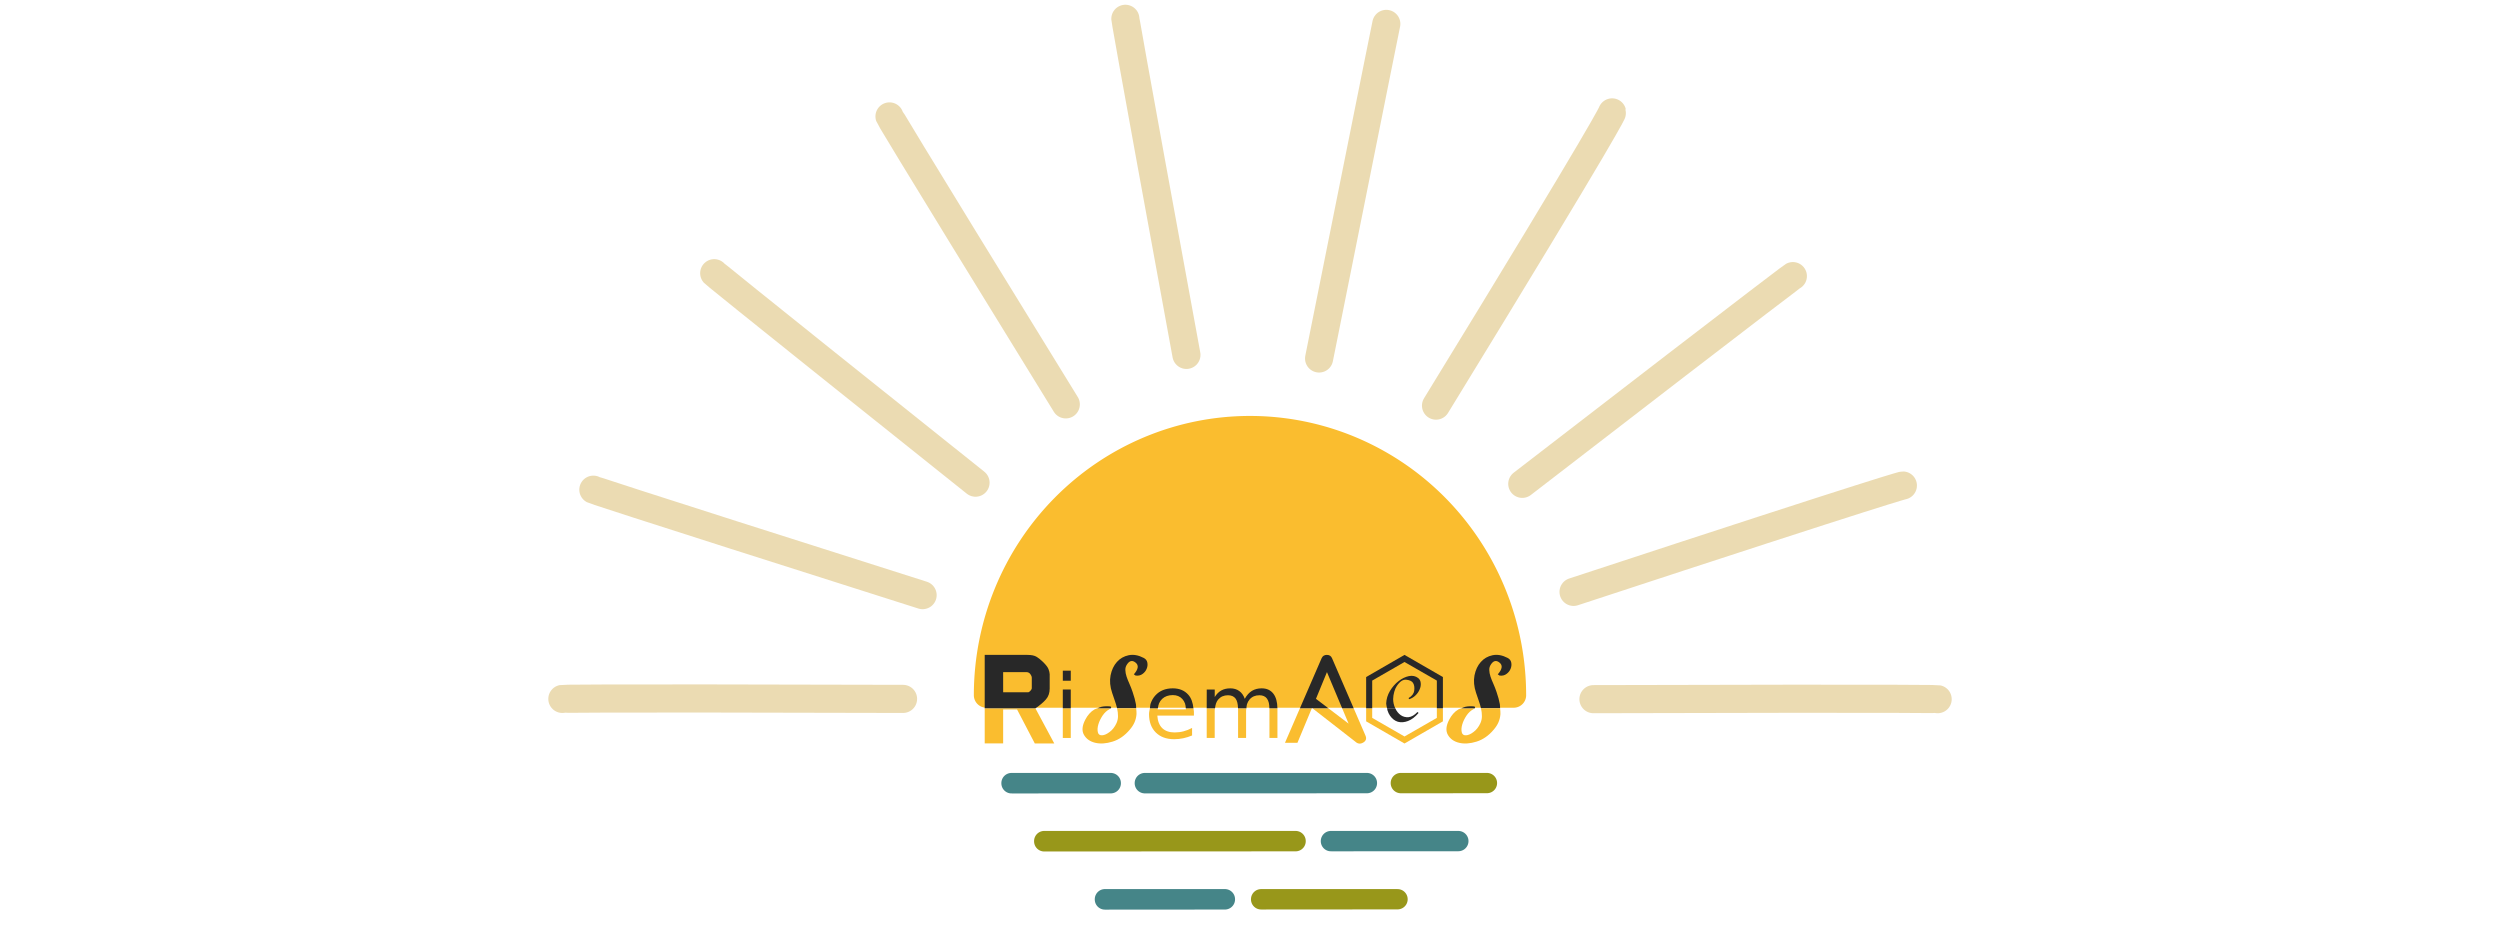 <?xml version="1.0" encoding="UTF-8" standalone="no"?>
<svg
   xmlns:dc="http://purl.org/dc/elements/1.1/"
   xmlns:cc="http://creativecommons.org/ns#"
   xmlns:rdf="http://www.w3.org/1999/02/22-rdf-syntax-ns#"
   xmlns:svg="http://www.w3.org/2000/svg"
   xmlns="http://www.w3.org/2000/svg"
   xmlns:sodipodi="http://sodipodi.sourceforge.net/DTD/sodipodi-0.dtd"
   xmlns:inkscape="http://www.inkscape.org/namespaces/inkscape"
   width="800"
   height="300"
   viewBox="0 0 211.667 79.375"
   version="1.1"
   id="svg8"
   inkscape:version="1.0.2 (e86c870879, 2021-01-15)"
   sodipodi:docname="drawing1.svg"
   inkscape:export-filename="/home/vijay/.emacs.d/drawing.png"
   inkscape:export-xdpi="96"
   inkscape:export-ydpi="96">
  <defs
     id="defs2">
    <inkscape:path-effect
       effect="bspline"
       id="path-effect1152"
       is_visible="true"
       lpeversion="1"
       weight="33.333"
       steps="2"
       helper_size="0"
       apply_no_weight="true"
       apply_with_weight="true"
       only_selected="false" />
    <inkscape:path-effect
       effect="bspline"
       id="path-effect1130"
       is_visible="true"
       lpeversion="1"
       weight="33.333"
       steps="2"
       helper_size="0"
       apply_no_weight="true"
       apply_with_weight="true"
       only_selected="false" />
    <inkscape:path-effect
       effect="bspline"
       id="path-effect1128"
       is_visible="true"
       lpeversion="1"
       weight="33.333"
       steps="2"
       helper_size="0"
       apply_no_weight="true"
       apply_with_weight="true"
       only_selected="false" />
    <inkscape:path-effect
       effect="bspline"
       id="path-effect1126"
       is_visible="true"
       lpeversion="1"
       weight="33.333"
       steps="2"
       helper_size="0"
       apply_no_weight="true"
       apply_with_weight="true"
       only_selected="false" />
    <inkscape:path-effect
       effect="bspline"
       id="path-effect1111"
       is_visible="true"
       lpeversion="1"
       weight="33.333"
       steps="2"
       helper_size="0"
       apply_no_weight="true"
       apply_with_weight="true"
       only_selected="false" />
    <inkscape:path-effect
       effect="bspline"
       id="path-effect1253"
       is_visible="true"
       lpeversion="1"
       weight="33.333"
       steps="2"
       helper_size="0"
       apply_no_weight="true"
       apply_with_weight="true"
       only_selected="false" />
    <inkscape:path-effect
       effect="bspline"
       id="path-effect1249"
       is_visible="true"
       lpeversion="1"
       weight="33.333"
       steps="2"
       helper_size="0"
       apply_no_weight="true"
       apply_with_weight="true"
       only_selected="false" />
    <inkscape:path-effect
       effect="bspline"
       id="path-effect1245"
       is_visible="true"
       lpeversion="1"
       weight="33.333"
       steps="2"
       helper_size="0"
       apply_no_weight="true"
       apply_with_weight="true"
       only_selected="false" />
    <inkscape:path-effect
       effect="bspline"
       id="path-effect1237"
       is_visible="true"
       lpeversion="1"
       weight="33.333"
       steps="2"
       helper_size="0"
       apply_no_weight="true"
       apply_with_weight="true"
       only_selected="false" />
    <inkscape:path-effect
       effect="spiro"
       id="path-effect1233"
       is_visible="true"
       lpeversion="1" />
    <inkscape:path-effect
       effect="spiro"
       id="path-effect1229"
       is_visible="true"
       lpeversion="1" />
    <inkscape:path-effect
       effect="spiro"
       id="path-effect1201"
       is_visible="true"
       lpeversion="1" />
    <style
       type="text/css"
       id="style981" />
  </defs>
  <sodipodi:namedview
     id="base"
     pagecolor="#ffffff"
     bordercolor="#666666"
     borderopacity="1.0"
     inkscape:pageopacity="0.0"
     inkscape:pageshadow="2"
     inkscape:zoom="2"
     inkscape:cx="386.15254"
     inkscape:cy="255.53909"
     inkscape:document-units="px"
     inkscape:current-layer="layer1"
     inkscape:document-rotation="0"
     showgrid="false"
     units="px"
     inkscape:object-nodes="false"
     inkscape:snap-smooth-nodes="false"
     inkscape:snap-intersection-paths="true"
     inkscape:object-paths="true"
     inkscape:snap-object-midpoints="true"
     showguides="true"
     inkscape:guide-bbox="true"
     inkscape:snap-others="true"
     inkscape:snap-center="false"
     inkscape:snap-nodes="true"
     inkscape:snap-global="true"
     inkscape:snap-midpoints="true"
     inkscape:window-width="1366"
     inkscape:window-height="768"
     inkscape:window-x="0"
     inkscape:window-y="0"
     inkscape:window-maximized="1" />
  <g
     inkscape:label="Layer 1"
     inkscape:groupmode="layer"
     id="layer1">
    <g
       id="g1282"
       transform="translate(3.501,11.294)">
      <path
         style="fill:none;stroke:#ebdbb2;stroke-width:2.381;stroke-linecap:round;stroke-linejoin:round;stroke-miterlimit:4;stroke-dasharray:none;stroke-opacity:1"
         d="m 131.411,47.902 c 28.73,-0.083 29.142,0.001 29.142,0.001"
         id="path916"
         inkscape:transform-center-x="-20.64303"
         inkscape:transform-center-y="0.1288922" />
      <path
         style="fill:none;stroke:#ebdbb2;stroke-width:2.381;stroke-linecap:round;stroke-linejoin:round;stroke-miterlimit:4;stroke-dasharray:none;stroke-opacity:1"
         d="m 72.957,47.879 c -28.437,-0.083 -28.845,0.001 -28.845,0.001"
         id="path990"
         inkscape:transform-center-x="-20.432761"
         inkscape:transform-center-y="0.1288922" />
      <path
         style="fill:none;stroke:#ebdbb2;stroke-width:2.381;stroke-linecap:round;stroke-linejoin:round;stroke-miterlimit:4;stroke-dasharray:none;stroke-opacity:1"
         d="m 129.726,38.818 c 27.487,-9.032 27.883,-9.005 27.883,-9.005"
         id="path1004"
         inkscape:transform-center-x="-19.558613"
         inkscape:transform-center-y="-6.312468" />
      <path
         style="fill:none;stroke:#ebdbb2;stroke-width:2.381;stroke-linecap:round;stroke-linejoin:round;stroke-miterlimit:4;stroke-dasharray:none;stroke-opacity:1"
         d="M 118.082,23.049 C 133.086,-1.426 132.991,-1.778 132.991,-1.778"
         id="path1006"
         inkscape:transform-center-x="-10.458522"
         inkscape:transform-center-y="-17.403155" />
      <path
         style="fill:none;stroke:#ebdbb2;stroke-width:2.381;stroke-linecap:round;stroke-linejoin:round;stroke-miterlimit:4;stroke-dasharray:none;stroke-opacity:1"
         d="M 125.385,29.671 C 147.926,12.284 148.295,12.084 148.295,12.084"
         id="path1008"
         inkscape:transform-center-x="-16.07026"
         inkscape:transform-center-y="-12.328031" />
      <path
         style="fill:none;stroke:#ebdbb2;stroke-width:2.381;stroke-linecap:round;stroke-linejoin:round;stroke-miterlimit:4;stroke-dasharray:none;stroke-opacity:1"
         d="m 108.182,19.057 c 5.605,-27.959 5.691,-28.328 5.691,-28.328"
         id="path1010"
         inkscape:transform-center-x="-3.9917634"
         inkscape:transform-center-y="-19.857562" />
      <path
         style="fill:none;stroke:#ebdbb2;stroke-width:2.381;stroke-linecap:round;stroke-linejoin:round;stroke-miterlimit:4;stroke-dasharray:none;stroke-opacity:1"
         d="M 96.95,18.754 C 91.8,-9.282 91.78,-9.702 91.78,-9.702"
         id="path1012"
         inkscape:transform-center-x="3.6267794"
         inkscape:transform-center-y="-19.947696" />
      <path
         style="fill:none;stroke:#ebdbb2;stroke-width:2.381;stroke-linecap:round;stroke-linejoin:round;stroke-miterlimit:4;stroke-dasharray:none;stroke-opacity:1"
         d="M 86.736,22.943 C 71.93,-1.079 71.809,-1.437 71.809,-1.437"
         id="path1014"
         inkscape:transform-center-x="10.47081"
         inkscape:transform-center-y="-17.09044" />
      <path
         style="fill:none;stroke:#ebdbb2;stroke-width:2.381;stroke-linecap:round;stroke-linejoin:round;stroke-miterlimit:4;stroke-dasharray:none;stroke-opacity:1"
         d="M 79.094,29.572 C 57.235,12.127 56.969,11.837 56.969,11.837"
         id="path1016"
         inkscape:transform-center-x="15.519882"
         inkscape:transform-center-y="-12.431519" />
      <path
         style="fill:none;stroke:#ebdbb2;stroke-width:2.381;stroke-linecap:round;stroke-linejoin:round;stroke-miterlimit:4;stroke-dasharray:none;stroke-opacity:1"
         d="M 74.613,39.094 C 47.111,30.362 46.737,30.166 46.737,30.166"
         id="path1018"
         inkscape:transform-center-x="19.553843"
         inkscape:transform-center-y="-6.2583207" />
    </g>
    <g
       aria-label="Risemacs"
       id="text1006"
       style="font-style:normal;font-variant:normal;font-weight:normal;font-stretch:normal;font-size:7.502px;line-height:1.25;font-family:file-icons;-inkscape-font-specification:'file-icons, Normal';font-variant-ligatures:normal;font-variant-caps:normal;font-variant-numeric:normal;font-variant-east-asian:normal;fill:#000000;fill-opacity:1;stroke:none;stroke-width:0.265" />
    <path
       style="fill:#fabd2f;fill-opacity:1;stroke:#fabd2f;stroke-width:2.117;stroke-linecap:round;stroke-linejoin:round;stroke-miterlimit:4;stroke-dasharray:none;stroke-opacity:1"
       id="path1270"
       sodipodi:type="arc"
       sodipodi:cx="105.83334"
       sodipodi:cy="58.86232"
       sodipodi:rx="22.321869"
       sodipodi:ry="22.587286"
       sodipodi:start="3.1415927"
       sodipodi:end="0"
       sodipodi:arc-type="slice"
       d="M 83.511,58.862 A 22.322,22.587 0 0 1 105.833,36.275 22.322,22.587 0 0 1 128.155,58.862 h -22.322 z" />
    <path
       id="path1031"
       style="font-style:normal;font-variant:normal;font-weight:normal;font-stretch:normal;font-size:7.502px;line-height:1.25;font-family:file-icons;-inkscape-font-specification:'file-icons, Normal';font-variant-ligatures:normal;font-variant-caps:normal;font-variant-numeric:normal;font-variant-east-asian:normal;fill:#282828;fill-opacity:1;stroke:none;stroke-width:0.265"
       d="m 125.39,59.966 h 1.619 c -0.01,-0.116 8e-4,-0.218 -0.021,-0.343 -0.054,-0.303 -0.147,-0.647 -0.279,-1.033 -0.083,-0.244 -0.173,-0.476 -0.271,-0.696 -0.098,-0.215 -0.178,-0.418 -0.242,-0.608 -0.064,-0.195 -0.098,-0.378 -0.103,-0.549 -0.01,-0.171 0.037,-0.332 0.14,-0.484 0.215,-0.327 0.459,-0.376 0.733,-0.147 0.139,0.112 0.196,0.251 0.17,0.416 -0.026,0.165 -0.134,0.356 -0.324,0.573 l 0.154,0.103 c 0.229,0.029 0.425,-0.017 0.586,-0.139 0.161,-0.117 0.276,-0.262 0.344,-0.433 0.073,-0.171 0.093,-0.347 0.058,-0.528 -0.034,-0.176 -0.137,-0.307 -0.307,-0.395 -0.225,-0.117 -0.443,-0.195 -0.656,-0.233 -0.212,-0.038 -0.419,-0.036 -0.619,0.005 -0.401,0.083 -0.733,0.274 -0.996,0.572 -0.132,0.147 -0.243,0.315 -0.332,0.504 -0.089,0.189 -0.157,0.4 -0.203,0.632 -0.044,0.23 -0.055,0.467 -0.033,0.712 0.022,0.245 0.077,0.499 0.165,0.76 0.073,0.22 0.149,0.442 0.227,0.667 0.08,0.217 0.142,0.431 0.19,0.643 z" />
    <path
       id="path1103"
       style="font-style:normal;font-variant:normal;font-weight:normal;font-stretch:normal;font-size:7.502px;line-height:1.25;font-family:file-icons;-inkscape-font-specification:'file-icons, Normal';font-variant-ligatures:normal;font-variant-caps:normal;font-variant-numeric:normal;font-variant-east-asian:normal;fill:#fabd2f;fill-opacity:1;stroke:none;stroke-width:0.265"
       d="m 123.737,59.966 c -0.08,0.032 -0.173,0.048 -0.244,0.089 -0.176,0.103 -0.327,0.227 -0.454,0.374 -0.132,0.151 -0.244,0.317 -0.337,0.498 -0.274,0.523 -0.31,0.955 -0.11,1.297 0.2,0.342 0.518,0.564 0.953,0.667 0.435,0.103 0.925,0.069 1.472,-0.102 0.547,-0.171 1.033,-0.511 1.458,-1.019 0.171,-0.2 0.303,-0.405 0.395,-0.615 0.093,-0.215 0.149,-0.447 0.168,-0.696 0.011,-0.15 -0.016,-0.326 -0.03,-0.492 h -1.619 c 0.002,0.008 0.006,0.016 0.007,0.024 0.049,0.22 0.073,0.434 0.073,0.644 0,0.205 -0.042,0.401 -0.125,0.587 -0.147,0.322 -0.342,0.574 -0.586,0.754 -0.239,0.181 -0.452,0.274 -0.637,0.279 -0.1,0.005 -0.18,-0.015 -0.24,-0.059 -0.06,-0.044 -0.099,-0.112 -0.119,-0.205 -0.044,-0.19 -0.029,-0.41 0.044,-0.659 0.073,-0.249 0.193,-0.498 0.359,-0.747 0.171,-0.249 0.369,-0.43 0.593,-0.542 0.039,-0.02 0.076,-0.044 0.11,-0.073 2.7e-4,-2.65e-4 -2.6e-4,-0.001 0,-0.002 z" />
    <path
       id="path1101"
       style="font-style:normal;font-variant:normal;font-weight:normal;font-stretch:normal;font-size:7.502px;line-height:1.25;font-family:file-icons;-inkscape-font-specification:'file-icons, Normal';font-variant-ligatures:normal;font-variant-caps:normal;font-variant-numeric:normal;font-variant-east-asian:normal;fill:#282828;fill-opacity:1;stroke:none;stroke-width:0.265"
       d="m 123.737,59.966 h 1.133 c 0.033,-0.034 0.026,-0.085 -0.022,-0.152 -0.278,-0.029 -0.53,-0.022 -0.754,0.022 -0.133,0.026 -0.24,0.084 -0.357,0.13 z" />
    <path
       id="path1099"
       style="font-style:normal;font-variant:normal;font-weight:normal;font-stretch:normal;font-size:7.502px;line-height:1.25;font-family:file-icons;-inkscape-font-specification:'file-icons, Normal';font-variant-ligatures:normal;font-variant-caps:normal;font-variant-numeric:normal;font-variant-east-asian:normal;fill:#282828;fill-opacity:1;stroke:none;stroke-width:0.265"
       d="m 117.44,59.966 c 0.013,0.057 0.017,0.126 0.033,0.179 0.054,0.172 0.126,0.323 0.216,0.452 0.093,0.132 0.195,0.241 0.306,0.326 0.111,0.085 0.231,0.148 0.361,0.187 0.264,0.073 0.55,0.051 0.857,-0.066 0.154,-0.059 0.305,-0.144 0.454,-0.258 0.149,-0.114 0.296,-0.255 0.44,-0.423 l -0.095,-0.081 c -0.254,0.269 -0.506,0.415 -0.755,0.439 -0.249,0.02 -0.471,-0.039 -0.667,-0.176 -0.19,-0.137 -0.344,-0.33 -0.461,-0.579 -2.4e-4,-5.29e-4 -2.7e-4,-0.001 -5.3e-4,-0.002 z" />
    <path
       id="path1097"
       style="font-style:normal;font-variant:normal;font-weight:normal;font-stretch:normal;font-size:7.502px;line-height:1.25;font-family:file-icons;-inkscape-font-specification:'file-icons, Normal';font-variant-ligatures:normal;font-variant-caps:normal;font-variant-numeric:normal;font-variant-east-asian:normal;fill:#282828;fill-opacity:1;stroke:none;stroke-width:0.265"
       d="m 117.44,59.966 h 0.688 c -0.117,-0.254 -0.175,-0.514 -0.175,-0.782 0.005,-0.21 0.036,-0.415 0.095,-0.615 0.059,-0.2 0.129,-0.362 0.212,-0.484 0.259,-0.391 0.53,-0.569 0.813,-0.535 0.144,0.017 0.263,0.048 0.357,0.094 0.094,0.045 0.163,0.105 0.207,0.178 0.103,0.161 0.137,0.376 0.102,0.645 -0.034,0.264 -0.195,0.476 -0.483,0.637 l 0.058,0.095 c 0.21,-0.068 0.393,-0.181 0.549,-0.337 0.151,-0.151 0.264,-0.317 0.337,-0.498 0.078,-0.181 0.108,-0.359 0.088,-0.535 -0.015,-0.176 -0.086,-0.315 -0.213,-0.418 -0.22,-0.171 -0.481,-0.227 -0.784,-0.168 -0.303,0.064 -0.596,0.205 -0.879,0.425 -0.278,0.215 -0.52,0.491 -0.726,0.828 -0.2,0.337 -0.308,0.694 -0.322,1.07 0.012,0.149 0.044,0.273 0.073,0.402 z" />
    <path
       id="path1095"
       style="font-style:normal;font-variant:normal;font-weight:normal;font-stretch:normal;font-size:7.502px;line-height:1.25;font-family:file-icons;-inkscape-font-specification:'file-icons, Normal';font-variant-ligatures:normal;font-variant-caps:normal;font-variant-numeric:normal;font-variant-east-asian:normal;fill:#fabd2f;fill-opacity:1;stroke:none;stroke-width:0.265"
       d="m 115.667,59.966 v 1.108 l 3.246,1.876 3.253,-1.876 v -1.108 h -0.513 v 0.815 l -2.74,1.575 -2.733,-1.575 v -0.815 z" />
    <path
       id="path1093"
       style="font-style:normal;font-variant:normal;font-weight:normal;font-stretch:normal;font-size:7.502px;line-height:1.25;font-family:file-icons;-inkscape-font-specification:'file-icons, Normal';font-variant-ligatures:normal;font-variant-caps:normal;font-variant-numeric:normal;font-variant-east-asian:normal;fill:#282828;fill-opacity:1;stroke:none;stroke-width:0.265"
       d="m 115.667,59.966 h 0.513 v -2.343 l 2.733,-1.575 2.74,1.575 v 2.343 h 0.513 v -2.643 l -3.253,-1.876 -3.246,1.876 z" />
    <path
       id="path1091"
       style="font-style:normal;font-variant:normal;font-weight:normal;font-stretch:normal;font-size:7.502px;line-height:1.25;font-family:file-icons;-inkscape-font-specification:'file-icons, Normal';font-variant-ligatures:normal;font-variant-caps:normal;font-variant-numeric:normal;font-variant-east-asian:normal;fill:#fabd2f;fill-opacity:1;stroke:none;stroke-width:0.265"
       d="m 111.117,59.966 3.628,2.823 c 0.21,0.195 0.435,0.222 0.674,0.081 0.12,-0.071 0.196,-0.156 0.227,-0.255 0.032,-0.099 0.019,-0.212 -0.037,-0.339 l -0.998,-2.309 h -0.976 l 0.546,1.299 -1.712,-1.299 z" />
    <path
       id="path1089"
       style="font-style:normal;font-variant:normal;font-weight:normal;font-stretch:normal;font-size:7.502px;line-height:1.25;font-family:file-icons;-inkscape-font-specification:'file-icons, Normal';font-variant-ligatures:normal;font-variant-caps:normal;font-variant-numeric:normal;font-variant-east-asian:normal;fill:#fabd2f;fill-opacity:1;stroke:none;stroke-width:0.265"
       d="m 110.061,59.966 -1.266,2.925 h 1.055 l 1.219,-2.925 z" />
    <path
       id="path1087"
       style="font-style:normal;font-variant:normal;font-weight:normal;font-stretch:normal;font-size:7.502px;line-height:1.25;font-family:file-icons;-inkscape-font-specification:'file-icons, Normal';font-variant-ligatures:normal;font-variant-caps:normal;font-variant-numeric:normal;font-variant-east-asian:normal;fill:#282828;fill-opacity:1;stroke:none;stroke-width:0.265"
       d="m 110.061,59.966 h 1.008 l 0.012,-0.028 0.036,0.028 h 1.352 l -1.051,-0.797 0.931,-2.264 1.286,3.061 h 0.976 l -1.83,-4.233 c -0.078,-0.19 -0.224,-0.286 -0.439,-0.286 -0.215,0 -0.364,0.095 -0.447,0.286 z" />
    <path
       id="path1085"
       style="font-style:normal;font-variant:normal;font-weight:normal;font-stretch:normal;font-size:7.502px;line-height:1.25;font-family:file-icons;-inkscape-font-specification:'file-icons, Normal';font-variant-ligatures:normal;font-variant-caps:normal;font-variant-numeric:normal;font-variant-east-asian:normal;fill:#fabd2f;fill-opacity:1;stroke:none;stroke-width:0.265"
       d="m 107.474,59.966 c 5.3e-4,0.022 0.006,0.037 0.006,0.06 v 2.454 h 0.677 v -2.476 c 0,-0.014 -0.005,-0.024 -0.005,-0.038 z" />
    <path
       id="path1083"
       style="font-style:normal;font-variant:normal;font-weight:normal;font-stretch:normal;font-size:7.502px;line-height:1.25;font-family:file-icons;-inkscape-font-specification:'file-icons, Normal';font-variant-ligatures:normal;font-variant-caps:normal;font-variant-numeric:normal;font-variant-east-asian:normal;fill:#fabd2f;fill-opacity:1;stroke:none;stroke-width:0.265"
       d="m 104.818,59.966 c 5.3e-4,0.022 0.006,0.037 0.006,0.06 v 2.454 h 0.678 V 60.162 c 0,-0.073 0.021,-0.128 0.028,-0.196 z" />
    <path
       id="path1081"
       style="font-style:normal;font-variant:normal;font-weight:normal;font-stretch:normal;font-size:7.502px;line-height:1.25;font-family:file-icons;-inkscape-font-specification:'file-icons, Normal';font-variant-ligatures:normal;font-variant-caps:normal;font-variant-numeric:normal;font-variant-east-asian:normal;fill:#fabd2f;fill-opacity:1;stroke:none;stroke-width:0.265"
       d="m 102.168,59.966 v 2.515 h 0.677 v -2.319 c 0,-0.073 0.021,-0.129 0.028,-0.196 z" />
    <path
       id="path1079"
       style="font-style:normal;font-variant:normal;font-weight:normal;font-stretch:normal;font-size:7.502px;line-height:1.25;font-family:file-icons;-inkscape-font-specification:'file-icons, Normal';font-variant-ligatures:normal;font-variant-caps:normal;font-variant-numeric:normal;font-variant-east-asian:normal;fill:#282828;fill-opacity:1;stroke:none;stroke-width:0.265"
       d="m 102.168,59.966 h 0.705 c 0.03,-0.3 0.11,-0.56 0.276,-0.749 0.203,-0.234 0.476,-0.352 0.821,-0.352 0.145,0 0.272,0.024 0.379,0.072 0.107,0.048 0.196,0.119 0.266,0.214 0.131,0.177 0.195,0.454 0.203,0.815 H 105.53 c 0.012,-0.118 0.016,-0.241 0.048,-0.342 0.051,-0.158 0.127,-0.295 0.228,-0.411 0.203,-0.232 0.479,-0.348 0.828,-0.348 0.286,0 0.498,0.095 0.638,0.286 0.07,0.095 0.122,0.216 0.157,0.362 0.031,0.129 0.042,0.285 0.046,0.454 h 0.679 c -0.006,-0.531 -0.117,-0.946 -0.343,-1.237 -0.232,-0.3 -0.562,-0.451 -0.989,-0.451 -0.317,0 -0.594,0.072 -0.828,0.216 -0.234,0.144 -0.436,0.368 -0.604,0.671 -0.1,-0.288 -0.255,-0.508 -0.465,-0.659 -0.208,-0.151 -0.461,-0.227 -0.759,-0.227 -0.295,0 -0.55,0.06 -0.765,0.18 -0.215,0.12 -0.4,0.305 -0.553,0.557 v -0.637 h -0.677 z" />
    <path
       id="path1077"
       style="font-style:normal;font-variant:normal;font-weight:normal;font-stretch:normal;font-size:7.502px;line-height:1.25;font-family:file-icons;-inkscape-font-specification:'file-icons, Normal';font-variant-ligatures:normal;font-variant-caps:normal;font-variant-numeric:normal;font-variant-east-asian:normal;fill:#fabd2f;fill-opacity:1;stroke:none;stroke-width:0.265"
       d="m 97.36,59.966 c -0.028,0.166 -0.075,0.316 -0.075,0.503 0,0.325 0.048,0.616 0.143,0.874 0.095,0.258 0.238,0.482 0.428,0.672 0.192,0.19 0.417,0.333 0.677,0.428 0.259,0.095 0.553,0.143 0.88,0.143 0.261,0 0.519,-0.027 0.773,-0.081 0.254,-0.054 0.502,-0.132 0.744,-0.235 v -0.637 c -0.239,0.127 -0.481,0.222 -0.726,0.286 -0.242,0.064 -0.492,0.095 -0.751,0.095 -0.223,3e-6 -0.423,-0.03 -0.597,-0.091 -0.175,-0.06 -0.325,-0.151 -0.451,-0.272 -0.125,-0.122 -0.221,-0.271 -0.291,-0.449 -0.07,-0.177 -0.112,-0.382 -0.127,-0.614 h 3.099 v -0.33 c 0,-0.11 -0.033,-0.193 -0.043,-0.295 h -0.646 c 0.002,0.034 0.016,0.061 0.016,0.097 l -2.403,0.004 c 0.003,-0.038 0.019,-0.065 0.024,-0.101 z" />
    <path
       id="path1075"
       style="font-style:normal;font-variant:normal;font-weight:normal;font-stretch:normal;font-size:7.502px;line-height:1.25;font-family:file-icons;-inkscape-font-specification:'file-icons, Normal';font-variant-ligatures:normal;font-variant-caps:normal;font-variant-numeric:normal;font-variant-east-asian:normal;fill:#282828;fill-opacity:1;stroke:none;stroke-width:0.265"
       d="m 97.36,59.966 h 0.674 c 0.021,-0.148 0.047,-0.293 0.099,-0.413 0.065,-0.15 0.153,-0.277 0.266,-0.383 0.114,-0.106 0.246,-0.186 0.397,-0.239 0.151,-0.053 0.32,-0.08 0.508,-0.08 0.166,0 0.316,0.028 0.449,0.083 0.133,0.055 0.25,0.137 0.35,0.247 0.101,0.11 0.178,0.238 0.23,0.386 0.042,0.119 0.056,0.258 0.065,0.4 h 0.646 c -0.048,-0.463 -0.175,-0.862 -0.44,-1.152 -0.32,-0.357 -0.756,-0.535 -1.308,-0.535 -0.615,0 -1.105,0.198 -1.469,0.594 -0.181,0.197 -0.316,0.428 -0.407,0.694 -0.04,0.118 -0.038,0.268 -0.06,0.399 z" />
    <path
       id="path1073"
       style="font-style:normal;font-variant:normal;font-weight:normal;font-stretch:normal;font-size:7.502px;line-height:1.25;font-family:file-icons;-inkscape-font-specification:'file-icons, Normal';font-variant-ligatures:normal;font-variant-caps:normal;font-variant-numeric:normal;font-variant-east-asian:normal;fill:#282828;fill-opacity:1;stroke:none;stroke-width:0.265"
       d="m 94.578,59.966 h 1.618 c -0.01,-0.116 7.94e-4,-0.218 -0.021,-0.343 -0.054,-0.303 -0.147,-0.647 -0.279,-1.033 -0.083,-0.244 -0.173,-0.476 -0.271,-0.696 -0.098,-0.215 -0.178,-0.418 -0.242,-0.608 -0.064,-0.195 -0.098,-0.378 -0.103,-0.549 -0.01,-0.171 0.037,-0.332 0.14,-0.484 0.107,-0.164 0.222,-0.258 0.344,-0.282 0.122,-0.024 0.252,0.021 0.389,0.135 0.278,0.225 0.227,0.554 -0.154,0.989 l 0.154,0.103 c 0.23,0.029 0.425,-0.017 0.586,-0.139 0.161,-0.117 0.276,-0.262 0.344,-0.433 0.073,-0.171 0.093,-0.347 0.059,-0.528 -0.034,-0.176 -0.137,-0.307 -0.308,-0.395 -0.449,-0.234 -0.874,-0.31 -1.275,-0.227 -0.2,0.042 -0.383,0.11 -0.549,0.205 -0.166,0.095 -0.315,0.217 -0.447,0.366 -0.264,0.293 -0.442,0.672 -0.535,1.136 -0.088,0.459 -0.044,0.95 0.132,1.472 0.073,0.22 0.149,0.442 0.227,0.667 0.08,0.217 0.142,0.431 0.191,0.643 z" />
    <path
       id="path1071"
       style="font-style:normal;font-variant:normal;font-weight:normal;font-stretch:normal;font-size:7.502px;line-height:1.25;font-family:file-icons;-inkscape-font-specification:'file-icons, Normal';font-variant-ligatures:normal;font-variant-caps:normal;font-variant-numeric:normal;font-variant-east-asian:normal;fill:#fabd2f;fill-opacity:1;stroke:none;stroke-width:0.265"
       d="m 92.925,59.966 c -0.08,0.032 -0.173,0.048 -0.244,0.089 -0.176,0.103 -0.327,0.227 -0.454,0.374 -0.132,0.151 -0.244,0.317 -0.337,0.498 -0.274,0.523 -0.31,0.955 -0.11,1.297 0.1,0.171 0.23,0.312 0.389,0.423 0.159,0.111 0.347,0.192 0.564,0.243 0.435,0.103 0.925,0.069 1.472,-0.102 0.274,-0.085 0.532,-0.213 0.775,-0.383 0.243,-0.17 0.471,-0.382 0.683,-0.636 0.171,-0.2 0.303,-0.405 0.395,-0.615 0.093,-0.215 0.149,-0.447 0.168,-0.696 0.012,-0.15 -0.016,-0.326 -0.03,-0.492 h -1.618 c 0.002,0.008 0.005,0.016 0.007,0.024 0.049,0.22 0.073,0.434 0.073,0.644 0,0.205 -0.042,0.401 -0.125,0.587 -0.147,0.322 -0.342,0.574 -0.586,0.754 -0.239,0.181 -0.452,0.274 -0.637,0.279 -0.1,0.005 -0.18,-0.015 -0.24,-0.059 -0.06,-0.044 -0.099,-0.112 -0.119,-0.205 -0.044,-0.19 -0.029,-0.41 0.044,-0.659 0.073,-0.249 0.193,-0.498 0.359,-0.747 0.171,-0.249 0.369,-0.43 0.593,-0.542 0.039,-0.02 0.076,-0.044 0.11,-0.073 2.65e-4,-2.65e-4 -2.64e-4,-0.001 0,-0.002 z" />
    <path
       id="path1069"
       style="font-style:normal;font-variant:normal;font-weight:normal;font-stretch:normal;font-size:7.502px;line-height:1.25;font-family:file-icons;-inkscape-font-specification:'file-icons, Normal';font-variant-ligatures:normal;font-variant-caps:normal;font-variant-numeric:normal;font-variant-east-asian:normal;fill:#282828;fill-opacity:1;stroke:none;stroke-width:0.265"
       d="m 92.925,59.966 h 1.133 c 0.033,-0.034 0.026,-0.085 -0.022,-0.152 -0.278,-0.029 -0.53,-0.022 -0.754,0.022 -0.133,0.026 -0.24,0.084 -0.357,0.13 z" />
    <path
       id="path1067"
       style="font-style:normal;font-variant:normal;font-weight:normal;font-stretch:normal;font-size:7.502px;line-height:1.25;font-family:file-icons;-inkscape-font-specification:'file-icons, Normal';font-variant-ligatures:normal;font-variant-caps:normal;font-variant-numeric:normal;font-variant-east-asian:normal;fill:#fabd2f;fill-opacity:1;stroke:none;stroke-width:0.265"
       d="m 89.984,59.966 v 2.515 h 0.674 v -2.515 z" />
    <path
       id="path1065"
       style="font-style:normal;font-variant:normal;font-weight:normal;font-stretch:normal;font-size:7.502px;line-height:1.25;font-family:file-icons;-inkscape-font-specification:'file-icons, Normal';font-variant-ligatures:normal;font-variant-caps:normal;font-variant-numeric:normal;font-variant-east-asian:normal;fill:#282828;fill-opacity:1;stroke:none;stroke-width:0.265"
       d="m 89.984,59.966 h 0.674 v -1.588 h -0.674 z" />
    <path
       id="path1063"
       style="font-style:normal;font-variant:normal;font-weight:normal;font-stretch:normal;font-size:7.502px;line-height:1.25;font-family:file-icons;-inkscape-font-specification:'file-icons, Normal';font-variant-ligatures:normal;font-variant-caps:normal;font-variant-numeric:normal;font-variant-east-asian:normal;fill:#fabd2f;fill-opacity:1;stroke:none;stroke-width:0.265"
       d="m 83.372,59.966 v 2.976 h 1.561 v -2.872 h 1.18 l 1.502,2.879 h 1.648 l -1.597,-2.975 c 0.004,-0.003 0.006,-0.006 0.01,-0.009 z" />
    <path
       id="path1061"
       style="font-style:normal;font-variant:normal;font-weight:normal;font-stretch:normal;font-size:7.502px;line-height:1.25;font-family:file-icons;-inkscape-font-specification:'file-icons, Normal';font-variant-ligatures:normal;font-variant-caps:normal;font-variant-numeric:normal;font-variant-east-asian:normal;fill:#282828;fill-opacity:1;stroke:none;stroke-width:0.265"
       d="m 83.372,59.966 h 4.304 c 0.384,-0.265 0.68,-0.516 0.883,-0.753 0.21,-0.239 0.315,-0.547 0.315,-0.923 v -1.201 c -0.005,-0.132 -0.039,-0.278 -0.103,-0.439 -0.064,-0.166 -0.227,-0.376 -0.49,-0.63 -0.166,-0.161 -0.335,-0.295 -0.506,-0.403 -0.171,-0.112 -0.435,-0.169 -0.791,-0.169 h -3.612 z m 6.613,-3.185 v 0.853 h 0.674 v -0.853 z m -5.052,0.125 h 1.978 c 0.142,0.005 0.252,0.063 0.33,0.176 0.078,0.107 0.117,0.21 0.117,0.308 v 0.893 c 0,0.049 -0.039,0.117 -0.117,0.205 -0.073,0.083 -0.139,0.125 -0.197,0.125 h -2.11 z" />
    <path
       id="path1150"
       style="fill:none;stroke:#98971a;stroke-width:1.72;stroke-linecap:round;stroke-linejoin:round;stroke-miterlimit:4;stroke-dasharray:none;stroke-dashoffset:0;stroke-opacity:1"
       d="m 118.604,66.303 7.29,-0.004 h -7.29 z" />
    <path
       id="path1261"
       style="fill:none;stroke:#458588;stroke-width:1.72;stroke-linecap:round;stroke-linejoin:round;stroke-miterlimit:4;stroke-dasharray:none;stroke-dashoffset:0;stroke-opacity:1"
       d="m 96.929,66.314 18.803,-0.01 v -0.004 H 96.929 Z" />
    <path
       id="path1266"
       style="fill:none;stroke:#458588;stroke-width:1.72;stroke-linecap:round;stroke-linejoin:round;stroke-miterlimit:4;stroke-dasharray:none;stroke-dashoffset:0;stroke-opacity:1"
       d="m 94.045,66.301 h -8.404 v 0.018 l 8.404,-0.005 z" />
    <path
       id="path1201"
       style="fill:none;stroke:#458588;stroke-width:1.72;stroke-linecap:round;stroke-linejoin:round;stroke-miterlimit:4;stroke-dasharray:none;stroke-dashoffset:0;stroke-opacity:1"
       d="m 112.686,71.218 10.787,-0.006 h -10.787 z" />
    <path
       id="path1256"
       style="fill:none;stroke:#98971a;stroke-width:1.72;stroke-linecap:round;stroke-linejoin:round;stroke-miterlimit:4;stroke-dasharray:none;stroke-dashoffset:0;stroke-opacity:1"
       d="M 109.694,71.211 H 88.411 v 0.022 l 21.283,-0.013 z" />
    <path
       id="path1233"
       style="fill:none;stroke:#98971a;stroke-width:1.72;stroke-linecap:round;stroke-linejoin:round;stroke-miterlimit:4;stroke-dasharray:none;stroke-dashoffset:0;stroke-opacity:1"
       d="m 106.775,76.145 11.549,-0.009 h -11.549 z" />
    <path
       id="path1251"
       style="fill:none;stroke:#458588;stroke-width:1.72;stroke-linecap:round;stroke-linejoin:round;stroke-miterlimit:4;stroke-dasharray:none;stroke-dashoffset:0;stroke-opacity:1"
       d="M 103.708,76.134 H 93.55 v 0.022 l 10.158,-0.008 z" />
  </g>
</svg>
